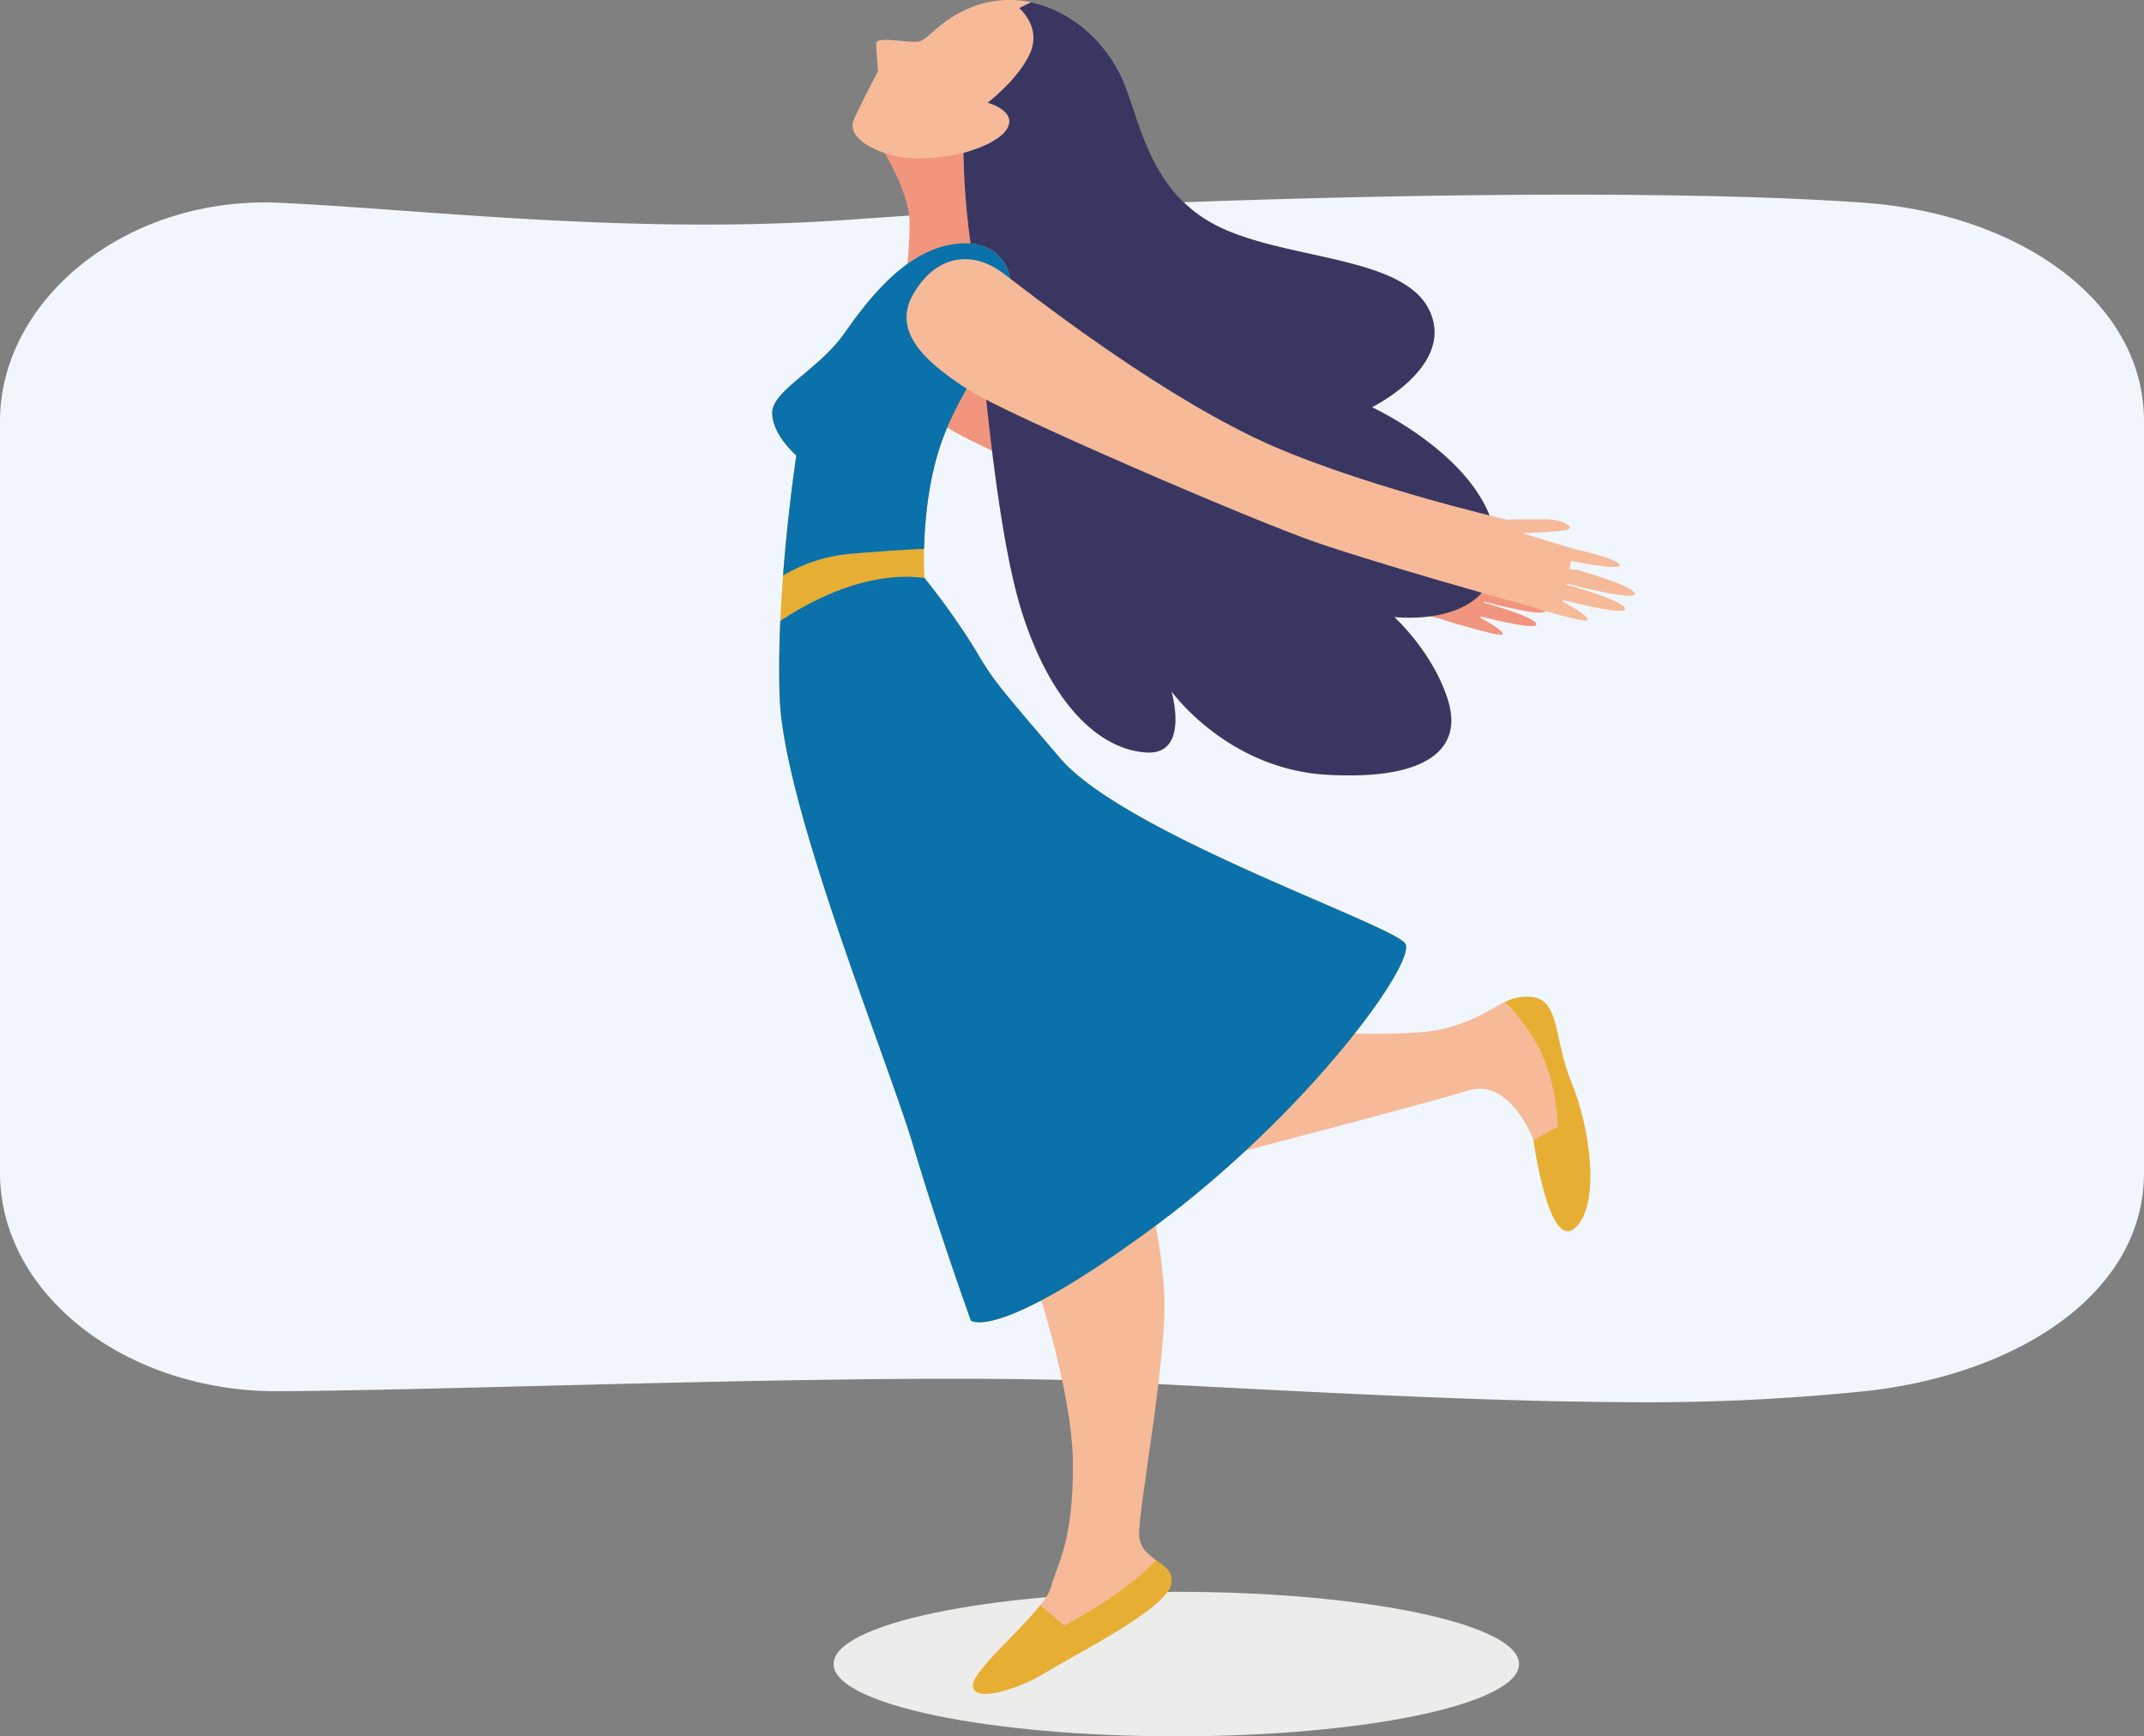 <svg xmlns="http://www.w3.org/2000/svg" xmlns:xlink="http://www.w3.org/1999/xlink" width="482.863" height="391" viewBox="0 0 482.863 391">
  <rect x="0" y="0" width="482.863" height="391" fill="#808080" stroke="none"/>
  <defs>
    <clipPath id="clip-path">
      <rect id="Rectángulo_18" data-name="Rectángulo 18" width="482.863" height="271.914" fill="#f0f6fc"/>
    </clipPath>
    <clipPath id="clip-path-2">
      <rect id="Rectángulo_16" data-name="Rectángulo 16" width="194.257" height="391" fill="none"/>
    </clipPath>
  </defs>
  <g id="Grupo_11" data-name="Grupo 11" transform="translate(195.994 45.48)">
    <g id="Grupo_13" data-name="Grupo 13" transform="translate(-195.994 -1.645)">
      <g id="Grupo_12" data-name="Grupo 12" transform="translate(0 0)" clip-path="url(#clip-path)">
        <path id="Trazado_30" data-name="Trazado 30" d="M482.863,50.983V220.292c0,27.149-28.508,45.461-62.95,49.158a481.139,481.139,0,0,1-55.147,2.449c-7.992-.045-16.5-.213-25.7-.493-7.511-.228-15.485-.529-24.023-.9h0c-17.726-.762-37.877-1.8-61.359-3.058-15.628-.834-36.45-.939-59.054-.693-4.169.047-8.4.1-12.668.17-15.071.237-30.631.592-45.738.963-27.962.686-54.376,1.427-73.275,1.559C28.185,269.692,0,247.441,0,220.292V50.983C0,23.833,28.244.228,62.95,1.824c32.231,1.483,79.638,7.355,129.058,3.759,58.775-4.275,170.336-7.908,227.9-3.759,34.62,2.5,62.95,22.009,62.95,49.158" transform="translate(0 0.004)" fill="#f0f6fc"/>
      </g>
    </g>
    <g id="Grupo_7" data-name="Grupo 7" transform="translate(-22.077 -45.48)" clip-path="url(#clip-path-2)">
      <path id="Trazado_1" data-name="Trazado 1" d="M163.171,244.391c0,8.988-34.559,16.274-77.191,16.274S8.791,253.379,8.791,244.391,43.35,228.118,85.98,228.118s77.191,7.285,77.191,16.273" transform="translate(5.027 130.335)" fill="#ecedeb"/>
      <path id="Trazado_2" data-name="Trazado 2" d="M15.43,21.755s6.691,10.033,6.691,17.558a104.8,104.8,0,0,1-1.256,15.049L40.519,48.51,37.174,19.247Z" transform="translate(8.823 10.997)" fill="#f2957e"/>
      <path id="Trazado_3" data-name="Trazado 3" d="M51.477.462A23.258,23.258,0,0,0,36.906,2.235c-6.271,2.926-8.362,6.689-10.452,7.107s-9.618-1.254-9.618.418.418,6.271.418,6.271S13.49,23.137,11.817,26.9s3.763,7.106,10.036,8.36,14.635-.836,14.635-.836a169.385,169.385,0,0,0,1.674,20.9c1.672,12.123,4.6,61.452,11.708,83.19s18.4,30.517,28.016,30.935,5.437-13.795,5.437-13.795,12.544,17.557,35.125,18.812,30.526-5.853,27.181-16.722S133.5,138.934,133.5,138.934s23.835,2.926,23-15.885S128.484,91.7,128.484,91.7s18.818-9.2,12.963-21.738S108.83,58.671,93.359,50.728,76.2,26.14,72.031,17.284c-4-8.5-11.774-15.069-20.554-16.821" transform="translate(6.582 0)" fill="#f6ba99"/>
      <path id="Trazado_4" data-name="Trazado 4" d="M112.724,94.593l.066-.317c4.305,1.084,12.46,2.981,12.519,1.783.082-1.626-11.642-4.851-11.642-4.851l-.24-.028.05-.25c3.686.957,13.712,3.433,13.778,2.106.082-1.626-11.642-4.851-11.642-4.851l-1.533-.176.333-1.622c3.535.693,9.733,1.779,9.821.883.119-1.252-9.316-3.333-9.316-3.333l-10.4-3.146s5.465-.154,8.423-.548-.209-1.87-1.933-2.134-9.536-.046-9.536-.046L81.84,85.8s1.581.737,9.025,4.279,21.3,7.217,21.3,7.217,5.366,1.521,5.555.96c.231-.691-2.581-2.368-5-3.663" transform="translate(46.796 44.553)" fill="#f2957e"/>
      <path id="Trazado_5" data-name="Trazado 5" d="M138.371,97.13S106.279,89.695,87.265,80.5C65.608,70.02,42.2,51.511,36.614,47.32s-13.044-4.084-17.934,4.3,4.31,14.911,11.3,19.45,56.94,26.193,70.215,30.732,39.472,11.873,39.472,11.873Z" transform="translate(9.895 25.487)" fill="#f2957e"/>
      <path id="Trazado_6" data-name="Trazado 6" d="M119.4,91.507s18.818-9.2,12.963-21.738S99.744,58.482,84.273,50.539,67.113,25.951,62.945,17.095C58.978,8.668,51.309,2.153,42.628.33l-2.681,1.3s5.019,4.181,2.51,10.033-9.618,11.287-9.618,11.287,6.271,1.673,4.6,5.435S27.4,34.237,27.4,34.237a169.561,169.561,0,0,0,1.672,20.9c1.674,12.123,4.6,61.451,11.71,83.189s18.4,30.517,28.016,30.935,5.437-13.795,5.437-13.795,12.544,17.558,35.125,18.812,30.526-5.853,27.181-16.722-12.126-18.812-12.126-18.812,23.835,2.927,23-15.885S119.4,91.507,119.4,91.507" transform="translate(15.668 0.189)" fill="#393762"/>
      <path id="Trazado_7" data-name="Trazado 7" d="M64.314,178.909s46.021-11.944,55.583-14.942,14.787,11.152,14.787,11.152,3.382,24.969,9.283,19.818,3.437-22.6-.781-32.879-2.358-19.032-9.643-19.21c-6.328-.152-8.04,4.337-18.695,7.1s-39.683.107-41.263,0-9.272,28.958-9.272,28.958" transform="translate(36.774 81.614)" fill="#f6ba99"/>
      <path id="Trazado_8" data-name="Trazado 8" d="M119.918,162.058c-4.22-10.277-2.356-19.031-9.641-19.208A11.114,11.114,0,0,0,105.008,144a46.965,46.965,0,0,1,5.952,7.456c6.033,9.29,5.893,20.7,5.893,20.7l-5.435,2.96a98.882,98.882,0,0,0,2.518,12.146q.21.726.435,1.428c.063.193.126.385.19.574.163.484.335.954.511,1.4.083.217.17.424.256.632a13.81,13.81,0,0,0,1.525,2.828,3.889,3.889,0,0,0,1.545,1.344,1.892,1.892,0,0,0,.709.162,2.057,2.057,0,0,0,1.047-.3,3.535,3.535,0,0,0,.547-.4,7.874,7.874,0,0,0,1.834-2.47,14.45,14.45,0,0,0,1.127-3.4,25.931,25.931,0,0,0,.5-4.092c.349-7.274-1.6-16.5-4.241-22.923" transform="translate(60.043 81.614)" fill="#e6af34"/>
      <path id="Trazado_9" data-name="Trazado 9" d="M41.776,187.493s9.509,27.018,9.509,44.53-3.5,22.015-5,27.517-17.518,18.012-17.518,22.015,10.011,1,16.516-3,26.526-14.01,28.027-19.513-7.134-5.16-7.134-11.664,6.635-41.372,5.633-54.881-3.5-21.014-3.5-21.014Z" transform="translate(16.447 97.976)" fill="#f6ba99"/>
      <path id="Trazado_10" data-name="Trazado 10" d="M73.306,229.258c.784-2.874-1.2-4.156-3.269-5.647-7.846,8.193-20.754,14.654-20.754,14.654l-5.365-4.538c-2.564,3.251-6.644,7.206-9.929,10.69l-.149.159q-.361.384-.71.762c-.228.25-.453.495-.67.737l-.368.415c-.214.242-.42.481-.618.713-.088.1-.176.207-.261.31-.228.273-.44.539-.64.8l-.2.256c-.214.284-.415.559-.591.823-.036.053-.064.1-.1.156q-.231.354-.407.679c-.027.049-.057.1-.08.145a5.108,5.108,0,0,0-.289.674c-.016.047-.028.091-.041.138a2.225,2.225,0,0,0-.105.594c0,2.5,3.911,2.267,8.431.762a40.491,40.491,0,0,0,8.085-3.763c2.237-1.376,6.07-3.462,10.2-5.83l1.132-.652c1.138-.66,2.289-1.337,3.427-2.024.379-.228.758-.459,1.133-.688.75-.462,1.492-.926,2.215-1.391,1.446-.929,2.823-1.859,4.066-2.77a36.956,36.956,0,0,0,3.269-2.657,14.562,14.562,0,0,0,1.7-1.843A5.155,5.155,0,0,0,73.306,229.258Z" transform="translate(16.447 127.76)" fill="#e6af34"/>
      <path id="Trazado_11" data-name="Trazado 11" d="M53.524,42.513S52.27,33.734,41.4,34.988s-19.236,11.7-25.091,20.066S0,68.013,0,73.03s5.435,9.615,5.435,9.615-4.6,29.681-3.763,54.345S25.925,218.508,31.78,238.157s12.963,39.295,12.963,39.295,5.855,5.017,40.98-20.9,59.379-59.779,56.871-63.96-63.142-24.664-77.779-41.8-15.053-17.557-19.236-24.664a160.858,160.858,0,0,0-11.29-15.886s-1.254-17.975,4.6-32.607S54.779,53.8,53.524,42.513" transform="translate(0 19.92)" fill="#e6af34"/>
      <path id="Trazado_12" data-name="Trazado 12" d="M17.563,104.8c8.154-.679,13.467-.99,16.642-1.131.154-6.559,1.044-16.944,4.684-26.042C44.744,63,54.779,53.8,53.524,42.513c0,0-1.254-8.779-12.126-7.525s-19.236,11.7-25.089,20.066S0,68.014,0,73.03s5.437,9.615,5.437,9.615S3.582,94.619,2.443,109.672A36.057,36.057,0,0,1,17.563,104.8" transform="translate(0 19.92)" fill="#0b71aa"/>
      <path id="Trazado_13" data-name="Trazado 13" d="M64.243,123.476C49.608,106.337,49.19,105.917,45.007,98.812a160.855,160.855,0,0,0-11.29-15.886c-12.831-1.672-25.466,5.02-32.465,9.667C1,98.277.912,104.109,1.1,109.681c.836,24.664,24.253,81.517,30.108,101.165s12.963,39.3,12.963,39.3,5.855,5.017,40.98-20.9,59.379-59.78,56.869-63.96-63.142-24.664-77.777-41.8" transform="translate(0.572 47.229)" fill="#0b71aa"/>
      <path id="Trazado_14" data-name="Trazado 14" d="M125.81,92.97l.074-.355c4.808,1.212,13.917,3.33,13.983,1.992.091-1.816-13-5.418-13-5.418l-.267-.03.057-.28c4.117,1.067,15.316,3.834,15.389,2.352.09-1.816-13-5.418-13-5.418l-1.713-.2L127.7,83.8c3.95.775,10.871,1.989,10.966.988.135-1.4-10.4-3.723-10.4-3.723l-11.619-3.515s6.1-.17,9.409-.611-.233-2.087-2.161-2.382-10.649-.052-10.649-.052L91.317,83.149s1.768.823,10.081,4.778,23.789,8.061,23.789,8.061,5.993,1.7,6.2,1.072c.259-.77-2.881-2.643-5.581-4.09" transform="translate(52.215 42.517)" fill="#f6ba99"/>
      <path id="Trazado_15" data-name="Trazado 15" d="M154.454,95.8s-35.842-8.3-57.077-18.576c-24.188-11.7-50.327-32.373-56.57-37.052s-14.567-4.562-20.029,4.8S25.592,61.625,33.394,66.7s63.593,29.252,78.418,34.323S155.9,114.28,155.9,114.28Z" transform="translate(11.003 21.222)" fill="#f6ba99"/>
    </g>
  </g>
</svg>
